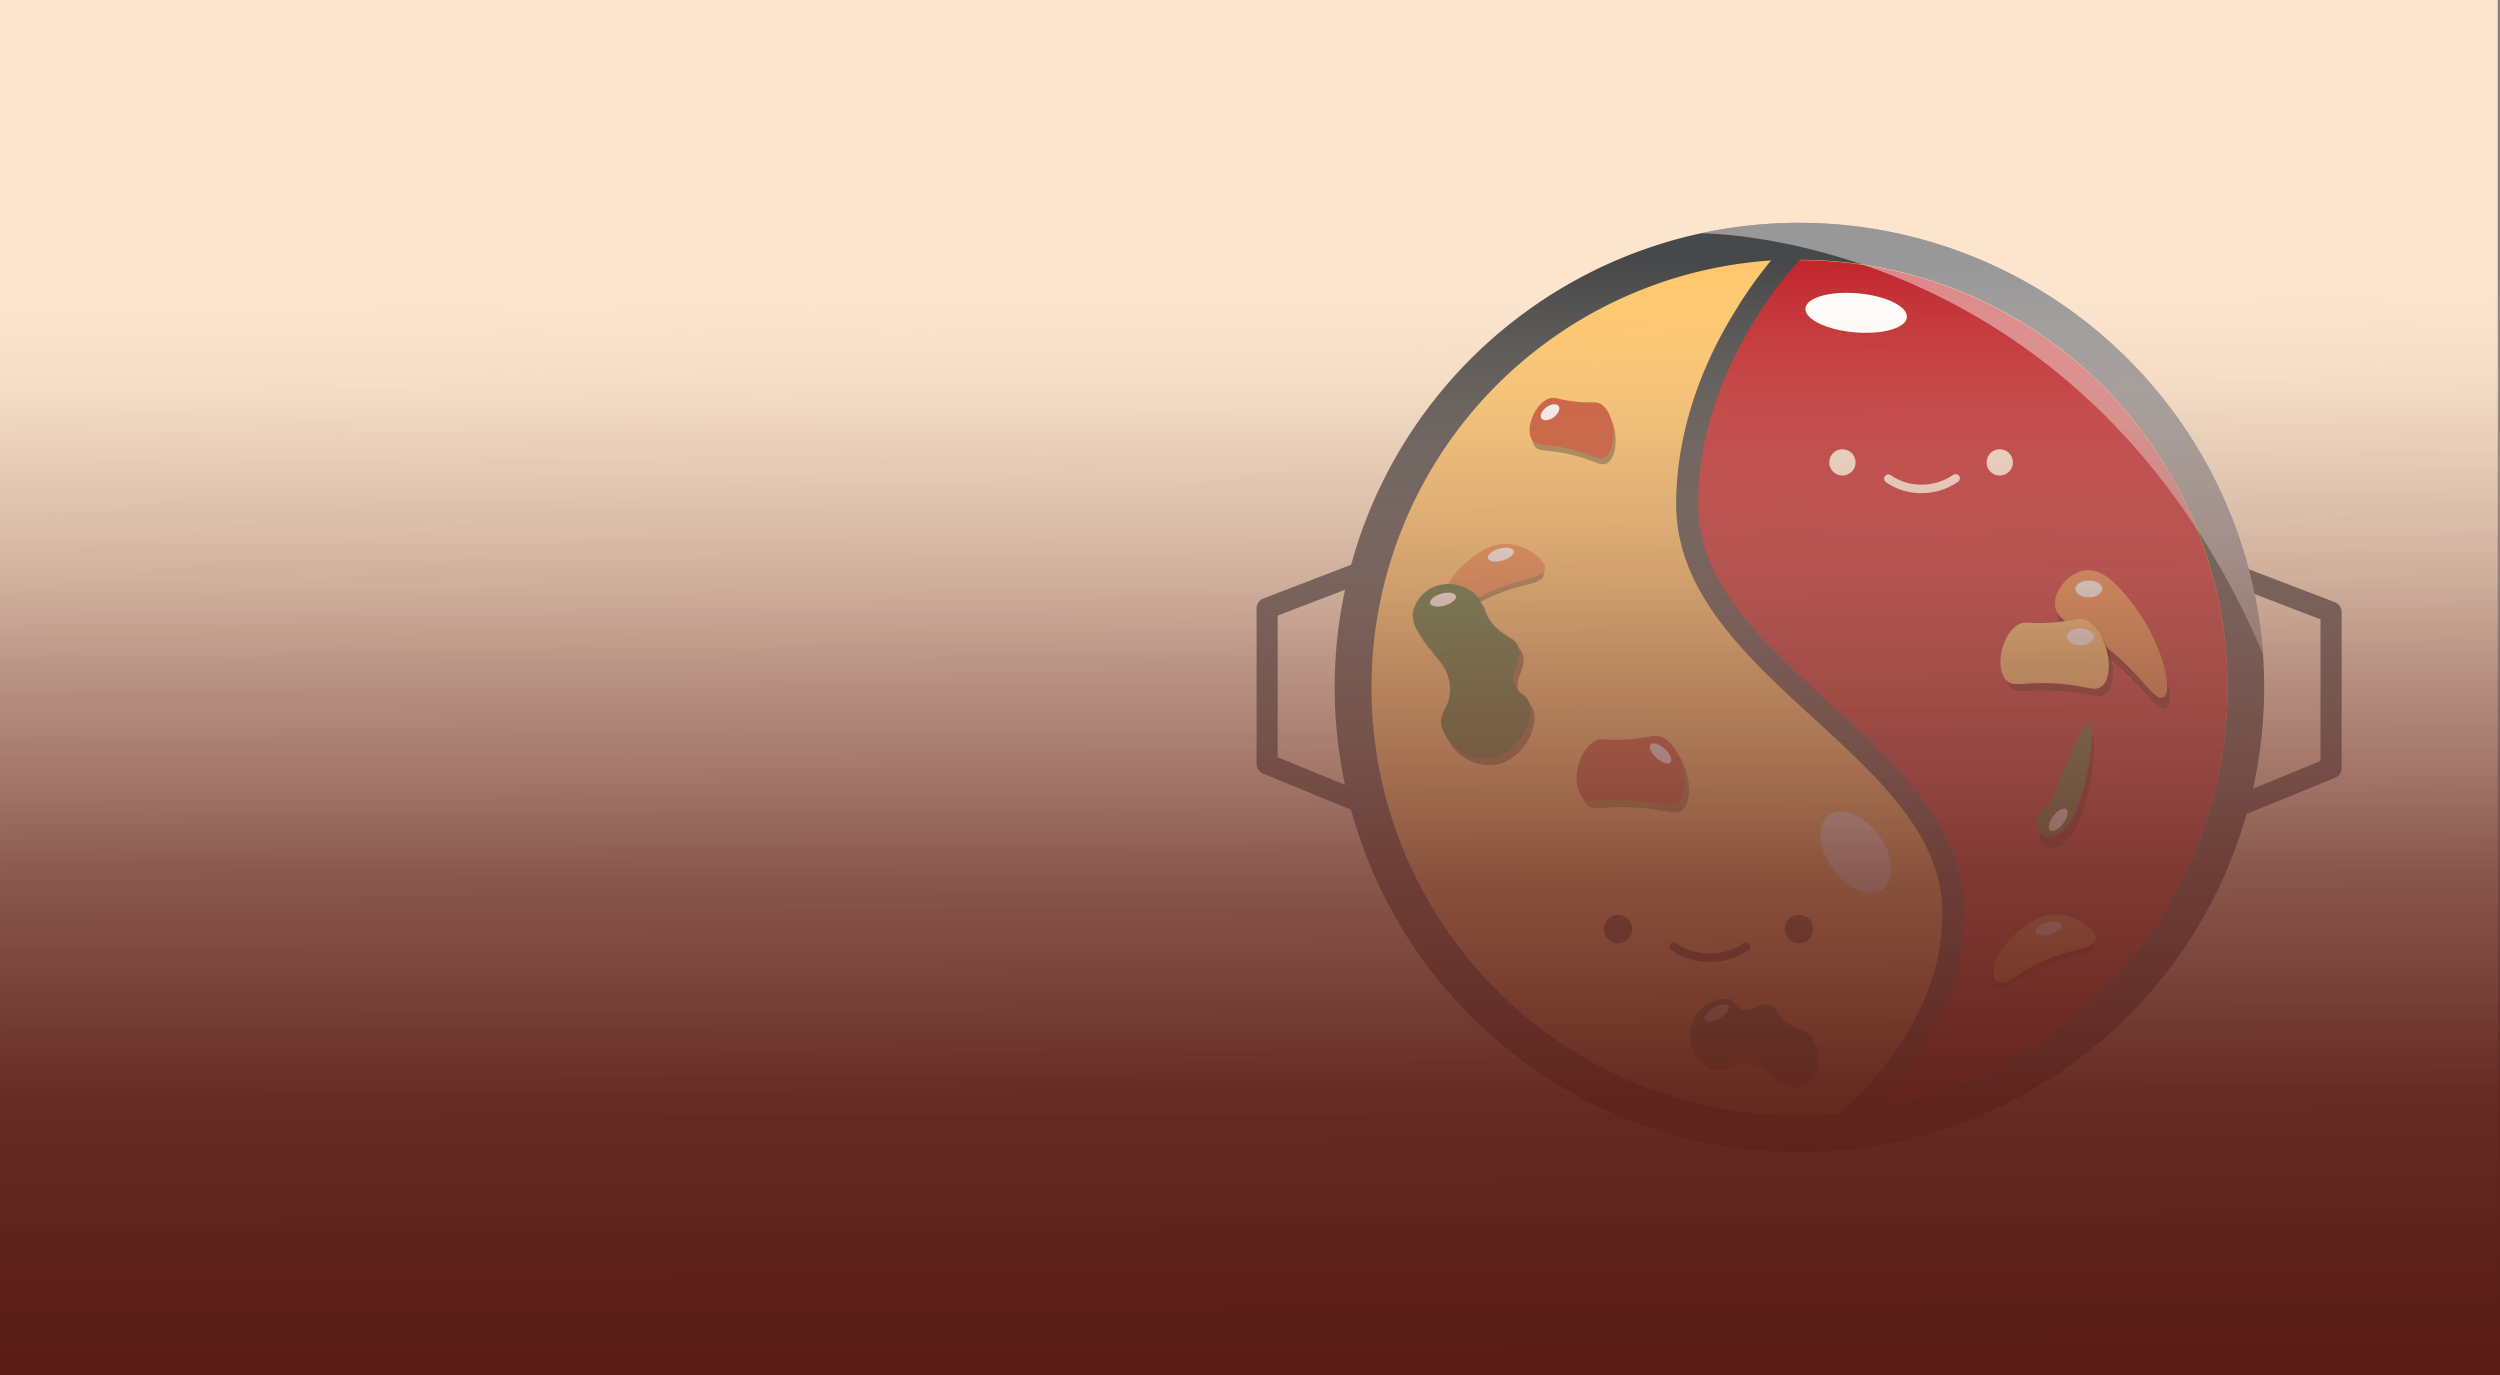 <svg xmlns="http://www.w3.org/2000/svg" xmlns:xlink="http://www.w3.org/1999/xlink" viewBox="0 0 300 165"><rect x="0" y="0" width="300" height="165" fill="#808080" stroke="none"/><defs><style>.cls-1{isolation:isolate;}.cls-2{fill:#fce5cd;}.cls-3{fill:#474849;}.cls-4{fill:#ffc76c;}.cls-5{fill:#c1272d;}.cls-6{fill:#ffe8d9;}.cls-7{fill:#54422e;}.cls-8{opacity:0.36;}.cls-11,.cls-13,.cls-15,.cls-8{mix-blend-mode:soft-light;}.cls-9{fill:#ef8c48;}.cls-10{fill:#cc4e2b;}.cls-11{opacity:0.43;}.cls-12{fill:#487233;}.cls-14{fill:#fff;}.cls-15{opacity:0.44;}.cls-16{fill:url(#linear-gradient);}</style><linearGradient id="linear-gradient" x1="150.37" y1="168.37" x2="149.66" y2="1.92" gradientUnits="userSpaceOnUse"><stop offset="0.03" stop-color="#591c16"/><stop offset="0.22" stop-color="#5f241d" stop-opacity="0.96"/><stop offset="0.38" stop-color="#733c33" stop-opacity="0.84"/><stop offset="0.53" stop-color="#936459" stop-opacity="0.64"/><stop offset="0.68" stop-color="#c09d8d" stop-opacity="0.36"/><stop offset="0.82" stop-color="#fae5cf" stop-opacity="0"/></linearGradient></defs><g class="cls-1"><g id="Layer_1" data-name="Layer 1"><rect class="cls-2" x="-0.27" y="-0.15" width="300" height="165"/><path class="cls-3" d="M271.7,82.5A55.77,55.77,0,1,1,204.08,28h0a55.84,55.84,0,0,1,67.48,50.47C271.66,79.79,271.7,81.14,271.7,82.5Z"/><path class="cls-4" d="M267.31,82.5a51.4,51.4,0,0,1-44.93,51,52.69,52.69,0,0,1-6.45.4,51.38,51.38,0,0,1-2-102.72c.67,0,1.35,0,2,0A51.38,51.38,0,0,1,267.31,82.5Z"/><path class="cls-5" d="M267.31,82.5a51.4,51.4,0,0,1-44.93,51c4.47-4.07,12-12.64,12-24.28,0-19.6-31.94-29.07-31.94-49,0-13.67,7.73-24.54,11.5-29,.67,0,1.35,0,2,0A51.38,51.38,0,0,1,267.31,82.5Z"/><path class="cls-3" d="M219.86,137.5l-1.43-2.1a39,39,0,0,0,7.38-7.05c3.32-4.08,7.28-10.66,7.28-18.81,0-9.2-7.51-16.07-15.46-23.35S201.14,71.1,201.14,60.53c0-9.64,3.78-17.87,7-23.07a49.33,49.33,0,0,1,7-9.1l1.77,1.81a48.43,48.43,0,0,0-6.6,8.67c-3,4.91-6.54,12.67-6.54,21.69,0,9.45,7.61,16.42,15.66,23.79s16.28,14.9,16.28,25.22c0,7.07-2.73,14.15-7.89,20.47A41.48,41.48,0,0,1,219.86,137.5Zm-3-107.33-.89-.91.89.91Z"/><path class="cls-3" d="M268.07,98.22a1.27,1.27,0,0,1-.48-2.44l10.87-4.46v-17L267.2,70a1.26,1.26,0,1,1,.91-2.36l12.08,4.63a1.27,1.27,0,0,1,.81,1.19v18.7a1.25,1.25,0,0,1-.79,1.17l-11.66,4.78A1.18,1.18,0,0,1,268.07,98.22Z"/><path class="cls-3" d="M163.72,97.71a1.36,1.36,0,0,1-.48-.09l-11.66-4.78a1.27,1.27,0,0,1-.79-1.18V73a1.26,1.26,0,0,1,.81-1.18l12.08-4.64a1.27,1.27,0,0,1,.91,2.37l-11.27,4.32v17l10.88,4.46a1.27,1.27,0,0,1-.48,2.44Z"/><circle class="cls-6" cx="221.09" cy="55.49" r="1.58"/><circle class="cls-6" cx="239.97" cy="55.49" r="1.58"/><path class="cls-6" d="M230.6,59.18a7.37,7.37,0,0,1-4.32-1.34.52.52,0,0,1-.07-.72.51.51,0,0,1,.71-.08,6.36,6.36,0,0,0,3.68,1.12A6.8,6.8,0,0,0,234.37,57a.51.51,0,0,1,.71.09.5.5,0,0,1-.1.71A7.62,7.62,0,0,1,230.6,59.18Z"/><circle class="cls-7" cx="194.16" cy="111.49" r="1.71"/><circle class="cls-7" cx="215.87" cy="111.49" r="1.71"/><path class="cls-7" d="M205.16,115.43a7.8,7.8,0,0,1-4.63-1.44.5.5,0,0,1-.08-.71.51.51,0,0,1,.71-.08,7,7,0,0,0,4,1.22,7.32,7.32,0,0,0,4.09-1.23.52.52,0,0,1,.71.1.51.51,0,0,1-.1.71A8.22,8.22,0,0,1,205.16,115.43Z"/><g class="cls-8"><path d="M246.92,74.19c-.34-1.75,1.49-4.11,3.52-4.42,2.25-.35,4.11,1.94,5.48,3.63,3.62,4.45,5.32,10.78,4,11.58s-3.3-4.42-10.32-8.26C248.57,76.17,247.17,75.49,246.92,74.19Z"/></g><path class="cls-9" d="M246.63,72.87c-.35-1.75,1.48-4.11,3.51-4.42,2.26-.35,4.12,1.94,5.49,3.63,3.61,4.45,5.32,10.78,4,11.58s-3.3-4.42-10.32-8.26C248.28,74.85,246.88,74.17,246.63,72.87Z"/><g class="cls-8"><path d="M185.24,69c.17-1-1.84-2.55-3.85-2.92-2.25-.41-3.85.76-5,1.63-3.14,2.28-4.22,5.84-2.82,6.43s2.83-2.29,9.35-3.9C183.8,70,185.11,69.77,185.24,69Z"/></g><path class="cls-9" d="M185.4,68.28c.18-1-1.83-2.55-3.85-2.92-2.24-.41-3.85.76-5,1.63-3.13,2.28-4.22,5.84-2.81,6.44s2.83-2.29,9.35-3.91C184,69.3,185.27,69,185.4,68.28Z"/><g class="cls-8"><path d="M251.32,113.48c.17-1-1.84-2.55-3.85-2.92-2.24-.41-3.85.76-5,1.62-3.14,2.29-4.22,5.85-2.82,6.44s2.83-2.29,9.35-3.9C249.88,114.49,251.19,114.22,251.32,113.48Z"/></g><path class="cls-9" d="M251.48,112.73c.18-1-1.83-2.55-3.85-2.92-2.24-.41-3.85.76-5,1.63-3.14,2.28-4.23,5.84-2.82,6.43s2.83-2.29,9.35-3.9C250.05,113.74,251.36,113.47,251.48,112.73Z"/><g class="cls-8"><path d="M190.41,96.53c-1.46-1.47-.59-5.68,1.52-6.76.78-.4,1.1-.06,3.55-.17,3.05-.14,3.45-.7,4.4-.34,2.52,1,3.74,6.44,2,7.94-.92.8-1.93-.16-6.09-.33C192.22,96.71,191.24,97.36,190.41,96.53Z"/></g><path class="cls-10" d="M189.91,95.68c-1.47-1.47-.59-5.67,1.52-6.76.77-.39,1.09-.06,3.55-.17,3-.13,3.44-.7,4.39-.33,2.53,1,3.74,6.44,2,7.94-.91.8-1.93-.16-6.09-.34C191.71,95.87,190.74,96.51,189.91,95.68Z"/><g class="cls-8"><path d="M184.14,53.52c-.93-1.33.31-4.43,2.08-5,.65-.2.84.11,2.74.35,2.36.31,2.74-.06,3.42.34,1.8,1.08,2,5.45.48,6.37-.81.48-1.46-.39-4.62-1.09C185.5,53.91,184.66,54.27,184.14,53.52Z"/></g><path class="cls-10" d="M183.86,52.8c-.92-1.32.32-4.43,2.09-5,.64-.2.84.1,2.74.35,2.35.31,2.73-.07,3.41.33,1.81,1.08,2,5.45.48,6.37-.8.49-1.46-.39-4.62-1.08C185.22,53.19,184.39,53.55,183.86,52.8Z"/><g class="cls-8"><path d="M241.28,82.5c-1.46-1.47-.59-5.68,1.52-6.76.78-.4,1.1-.06,3.55-.17,3.05-.14,3.45-.7,4.4-.34,2.52,1,3.74,6.44,2,8-.92.79-1.93-.16-6.09-.34C243.09,82.68,242.11,83.33,241.28,82.5Z"/></g><g class="cls-11"><path d="M179.26,91.8a5.51,5.51,0,0,1-5.75-3.72c-.4-1.69.89-2.15,1-4.23.27-4.36-5.16-6.4-4.4-9.8a4.33,4.33,0,0,1,2.71-2.87,4.73,4.73,0,0,1,4.56.84c1.18,1,.72,1.7,2,3.38,1.63,2.09,2.95,1.78,3.38,3.21.49,1.68-1.15,2.68-.51,4.4.43,1.14,1.29,1.07,1.69,2C184.82,87,182.81,91.37,179.26,91.8Z"/></g><path class="cls-12" d="M178.75,91A5.49,5.49,0,0,1,173,87.23c-.41-1.69.88-2.14,1-4.22.27-4.37-5.16-6.41-4.39-9.81a4.32,4.32,0,0,1,2.7-2.87,4.75,4.75,0,0,1,4.56.85c1.18,1,.72,1.69,2,3.38,1.63,2.09,3,1.78,3.38,3.21.5,1.67-1.14,2.67-.51,4.39.43,1.15,1.29,1.07,1.69,2C184.31,86.17,182.3,90.52,178.75,91Z"/><g class="cls-11"><path d="M202.87,124.52a4,4,0,0,0,2.91,4c1.24.23,1.52-.72,3-.89,3.14-.36,4.83,3.49,7.26,2.8a3.12,3.12,0,0,0,2-2.06,3.45,3.45,0,0,0-.78-3.27c-.76-.82-1.26-.46-2.53-1.34-1.57-1.1-1.4-2.07-2.45-2.32-1.23-.3-1.89.93-3.16.53-.84-.26-.82-.89-1.53-1.14C206.11,120.32,203,121.94,202.87,124.52Z"/></g><path class="cls-12" d="M202.83,123.67a4,4,0,0,0,2.91,4c1.23.22,1.51-.73,3-.9,3.15-.36,4.83,3.49,7.26,2.8a3.16,3.16,0,0,0,2-2.06,3.46,3.46,0,0,0-.79-3.27c-.75-.82-1.25-.45-2.52-1.34-1.58-1.1-1.4-2.07-2.45-2.32-1.23-.29-1.9.93-3.16.53-.85-.26-.83-.89-1.54-1.14C206.07,119.47,203,121.09,202.83,123.67Z"/><path class="cls-4" d="M240.78,81.65c-1.47-1.47-.59-5.67,1.52-6.76.77-.39,1.09,0,3.55-.16,3-.14,3.44-.7,4.39-.34,2.53,1,3.74,6.44,2,7.94-.91.8-1.93-.16-6.09-.34C242.58,81.84,241.61,82.49,240.78,81.65Z"/><g class="cls-8"><path d="M244.66,99.74c.1.27,0,2,1.52,2a3,3,0,0,0,1.86-.85c2.61-2.45,4-12.43,2.88-12.67-.52-.11-1.75,2.8-4.23,8.62C246.06,98.36,245,98.79,244.66,99.74Z"/></g><path class="cls-12" d="M244.33,98.39c.09.27,0,2,1.52,2a3,3,0,0,0,1.86-.84c2.6-2.45,4-12.44,2.87-12.68-.51-.1-1.75,2.81-4.23,8.62C245.72,97,244.7,97.44,244.33,98.39Z"/><g class="cls-13"><ellipse class="cls-14" cx="250.66" cy="70.67" rx="1.61" ry="1.01"/></g><g class="cls-13"><ellipse class="cls-14" cx="249.65" cy="76.42" rx="1.61" ry="1.01"/></g><g class="cls-13"><ellipse class="cls-14" cx="246.99" cy="98.38" rx="1.61" ry="0.74" transform="translate(19.13 235.36) rotate(-52.73)"/></g><g class="cls-13"><ellipse class="cls-14" cx="245.81" cy="111.4" rx="1.61" ry="0.74" transform="translate(-21.06 71.25) rotate(-15.82)"/></g><g class="cls-13"><ellipse class="cls-14" cx="199.27" cy="90.41" rx="0.74" ry="1.61" transform="translate(-1.67 177.05) rotate(-47.73)"/></g><g class="cls-13"><ellipse class="cls-14" cx="206.03" cy="121.56" rx="1.61" ry="0.74" transform="translate(-33.18 119.3) rotate(-30)"/></g><g class="cls-13"><ellipse class="cls-14" cx="173.17" cy="71.94" rx="1.61" ry="0.74" transform="translate(-13.06 49.95) rotate(-15.82)"/></g><g class="cls-13"><ellipse class="cls-14" cx="180.1" cy="66.54" rx="1.61" ry="0.74" transform="translate(-11.32 51.63) rotate(-15.82)"/></g><g class="cls-13"><ellipse class="cls-14" cx="186" cy="49.46" rx="1.27" ry="0.74" transform="translate(6.24 118.22) rotate(-35.82)"/></g><g class="cls-13"><ellipse class="cls-14" cx="222.73" cy="37.54" rx="2.35" ry="6.11" transform="translate(165.78 256.11) rotate(-84.96)"/></g><g class="cls-13"><ellipse class="cls-14" cx="222.71" cy="102.24" rx="3.42" ry="5.5" transform="translate(-17.71 149.7) rotate(-35.82)"/></g><g class="cls-15"><path class="cls-14" d="M271.56,78.46C249.86,27.79,204.42,28,204.08,28a55.84,55.84,0,0,1,67.48,50.47Z"/></g><rect class="cls-16" width="300" height="165"/></g></g></svg>
